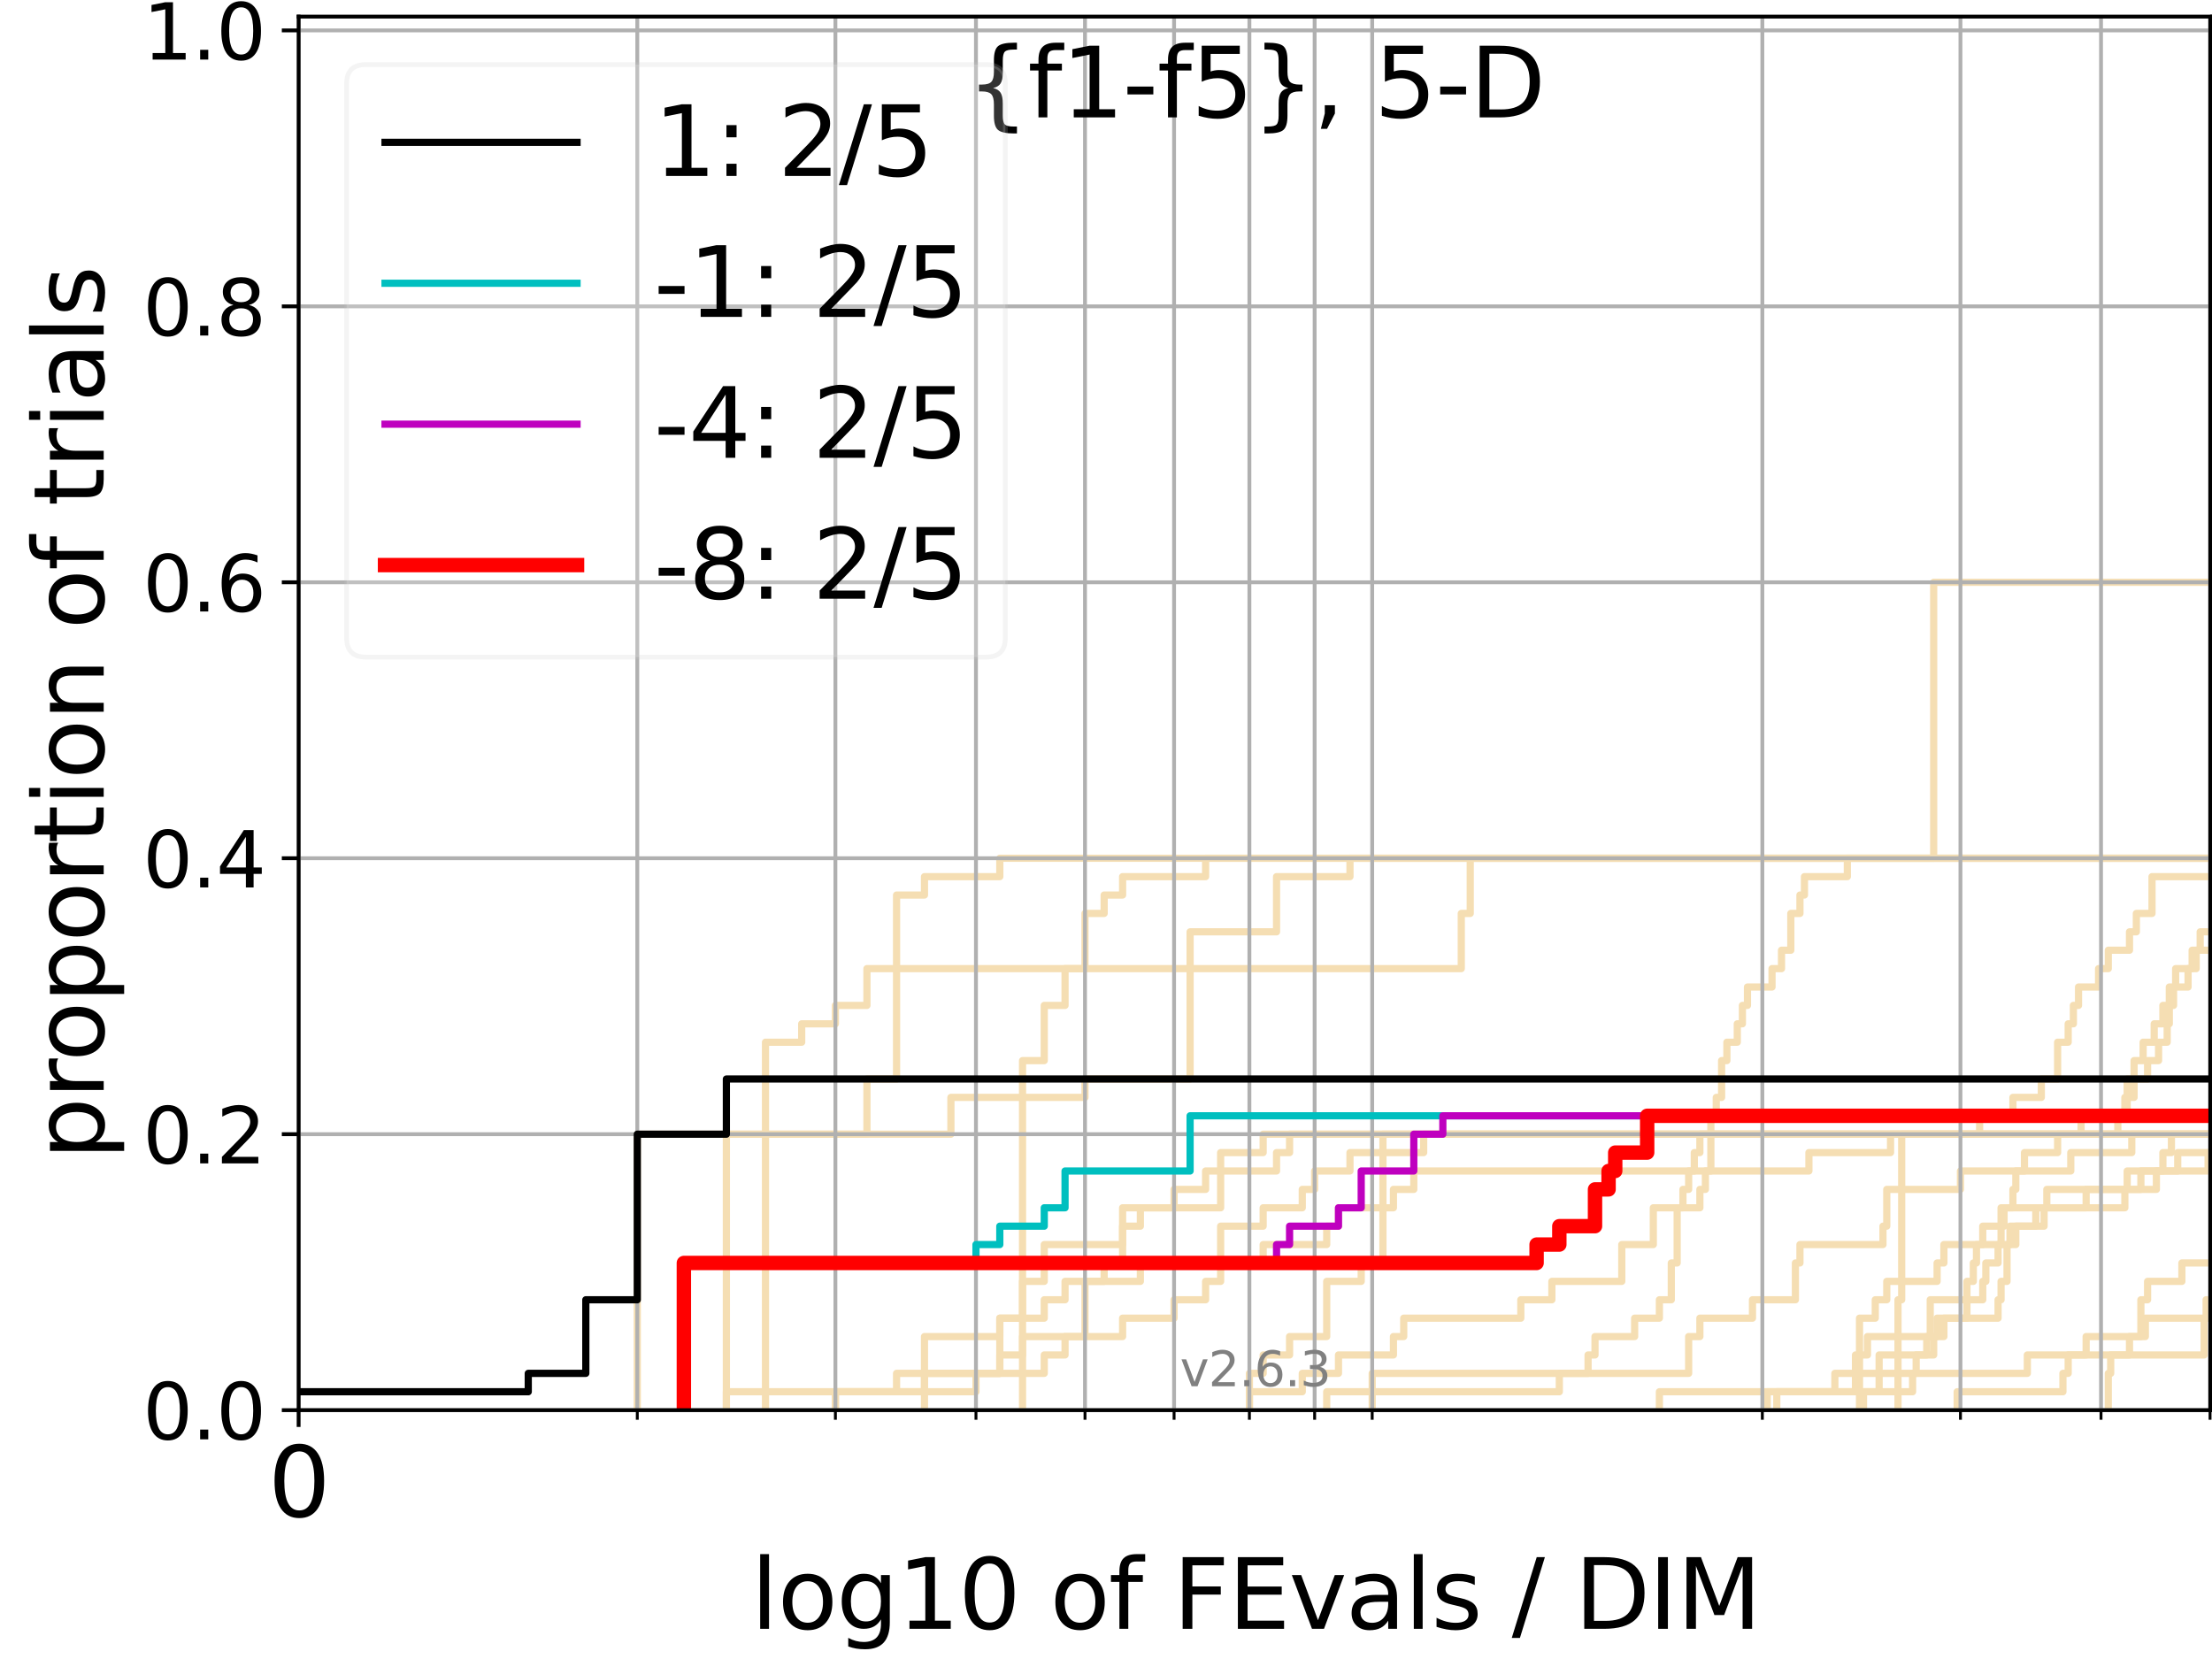 <?xml version="1.0" encoding="utf-8" standalone="no"?>
<!DOCTYPE svg PUBLIC "-//W3C//DTD SVG 1.1//EN"
  "http://www.w3.org/Graphics/SVG/1.1/DTD/svg11.dtd">
<svg xmlns:xlink="http://www.w3.org/1999/xlink" width="460.8pt" height="345.6pt" viewBox="0 0 460.8 345.6" xmlns="http://www.w3.org/2000/svg" version="1.1">
 <defs>
  <style type="text/css">*{stroke-linejoin: round; stroke-linecap: butt}</style>
 </defs>
 <g id="figure_1">
  <g id="patch_1">
   <path d="M 0 345.6 
L 460.8 345.6 
L 460.8 0 
L 0 0 
z
" style="fill: #ffffff"/>
  </g>
  <g id="axes_1">
   <g id="patch_2">
    <path d="M 62.208 293.76 
L 460.8 293.76 
L 460.8 3.456 
L 62.208 3.456 
z
" style="fill: #ffffff"/>
   </g>
   <g id="line2d_1">
    <path clip-path="url(#p851e436215)" style="fill: none; stroke: #f5deb3; stroke-width: 1.5; stroke-linecap: square"/>
   </g>
   <g id="line2d_2">
    <path d="M 395.388 293.76 
L 395.388 282.263 
L 395.388 282.263 
L 395.388 270.766 
L 396.156 270.766 
L 396.156 259.268 
L 396.156 259.268 
L 396.156 247.771 
L 396.156 247.771 
L 396.156 236.274 
L 461.8 236.274 
" clip-path="url(#p851e436215)" style="fill: none; stroke: #f5deb3; stroke-width: 1.5; stroke-linecap: square"/>
   </g>
   <g id="line2d_3">
    <path d="M 213.013 293.76 
L 213.013 289.928 
L 213.013 289.928 
L 213.013 286.095 
L 213.013 286.095 
L 213.013 282.263 
L 213.013 282.263 
L 213.013 278.43 
L 213.013 278.43 
L 213.013 274.598 
L 213.013 274.598 
L 213.013 270.766 
L 213.013 270.766 
L 213.013 266.933 
L 213.013 266.933 
L 213.013 263.101 
L 213.013 263.101 
L 213.013 259.268 
L 213.013 259.268 
L 213.013 255.436 
L 213.013 255.436 
L 213.013 251.604 
L 213.013 251.604 
L 213.013 247.771 
L 213.013 247.771 
L 213.013 243.939 
L 213.013 243.939 
L 213.013 240.106 
L 213.013 240.106 
L 213.013 236.274 
L 213.013 236.274 
L 213.013 232.442 
L 213.013 232.442 
L 213.013 228.609 
L 213.013 228.609 
L 213.013 224.777 
L 213.013 224.777 
L 213.013 220.944 
L 217.538 220.944 
L 217.538 217.112 
L 217.538 217.112 
L 217.538 213.28 
L 217.538 213.28 
L 217.538 209.447 
L 221.87 209.447 
L 221.87 205.615 
L 221.87 205.615 
L 221.87 201.782 
L 226.025 201.782 
L 226.025 197.95 
L 226.025 197.95 
L 226.025 194.118 
L 226.025 194.118 
L 226.025 190.285 
L 230.017 190.285 
L 230.017 186.453 
L 233.858 186.453 
L 233.858 182.621 
L 251.151 182.621 
L 251.151 178.788 
L 461.8 178.788 
" clip-path="url(#p851e436215)" style="fill: none; stroke: #f5deb3; stroke-width: 1.5; stroke-linecap: square"/>
   </g>
   <g id="line2d_4">
    <path d="M 151.318 293.76 
L 151.318 289.928 
L 192.588 289.928 
L 192.588 286.095 
L 217.538 286.095 
L 217.538 282.263 
L 221.87 282.263 
L 221.87 278.43 
L 233.858 278.43 
L 233.858 274.598 
L 244.582 274.598 
L 244.582 270.766 
L 251.151 270.766 
L 251.151 266.933 
L 254.284 266.933 
L 254.284 263.101 
L 254.284 263.101 
L 254.284 259.268 
L 254.284 259.268 
L 254.284 255.436 
L 263.14 255.436 
L 263.14 251.604 
L 271.287 251.604 
L 271.287 247.771 
L 273.864 247.771 
L 273.864 243.939 
L 281.225 243.939 
L 281.225 240.106 
L 296.577 240.106 
L 296.577 236.274 
L 461.8 236.274 
" clip-path="url(#p851e436215)" style="fill: none; stroke: #f5deb3; stroke-width: 1.5; stroke-linecap: square"/>
   </g>
   <g id="line2d_5">
    <path clip-path="url(#p851e436215)" style="fill: none; stroke: #f5deb3; stroke-width: 1.5; stroke-linecap: square"/>
   </g>
   <g id="line2d_6"/>
   <g id="line2d_7">
    <path d="M 388.2 293.76 
L 388.2 289.928 
L 391.457 289.928 
L 391.457 286.095 
L 399.172 286.095 
L 399.172 282.263 
L 402.821 282.263 
L 402.821 278.43 
L 404.949 278.43 
L 404.949 274.598 
L 409.747 274.598 
L 409.747 266.933 
L 411.078 266.933 
L 411.078 263.101 
L 411.737 263.101 
L 411.737 259.268 
L 413.042 259.268 
L 413.042 255.436 
L 416.859 255.436 
L 416.859 251.604 
L 419.327 251.604 
L 419.327 247.771 
L 419.934 247.771 
L 419.934 243.939 
L 421.736 243.939 
L 421.736 240.106 
L 428.639 240.106 
L 428.639 236.274 
L 461.8 236.274 
L 461.8 236.274 
" clip-path="url(#p851e436215)" style="fill: none; stroke: #f5deb3; stroke-width: 1.5; stroke-linecap: square"/>
   </g>
   <g id="line2d_8">
    <path d="M 0 0 
" clip-path="url(#p851e436215)" style="fill: none; stroke: #f5deb3; stroke-width: 1.5; stroke-linecap: square"/>
   </g>
   <g id="line2d_9">
    <path d="M 260.273 293.76 
L 260.273 289.928 
L 271.287 289.928 
L 271.287 286.095 
L 278.83 286.095 
L 278.83 282.263 
L 290.279 282.263 
L 290.279 278.43 
L 292.422 278.43 
L 292.422 274.598 
L 316.817 274.598 
L 316.817 270.766 
L 323.282 270.766 
L 323.282 266.933 
L 337.847 266.933 
L 337.847 263.101 
L 337.847 263.101 
L 337.847 259.268 
L 344.416 259.268 
L 344.416 255.436 
L 344.416 255.436 
L 344.416 251.604 
L 350.587 251.604 
L 350.587 247.771 
L 351.777 247.771 
L 351.777 243.939 
L 352.954 243.939 
L 352.954 240.106 
L 354.117 240.106 
L 354.117 236.274 
L 461.8 236.274 
" clip-path="url(#p851e436215)" style="fill: none; stroke: #f5deb3; stroke-width: 1.5; stroke-linecap: square"/>
   </g>
   <g id="line2d_10">
    <path d="M 368.142 293.76 
L 368.142 289.928 
L 386.531 289.928 
L 386.531 286.095 
L 387.369 286.095 
L 387.369 274.598 
L 390.653 274.598 
L 390.653 270.766 
L 393.048 270.766 
L 393.048 266.933 
L 403.535 266.933 
L 403.535 263.101 
L 404.949 263.101 
L 404.949 259.268 
L 418.715 259.268 
L 418.715 255.436 
L 425.82 255.436 
L 425.82 251.604 
L 442.647 251.604 
L 442.647 247.771 
L 443.131 247.771 
L 443.131 243.939 
L 459.986 243.939 
L 459.986 240.106 
L 461.8 240.106 
L 461.8 240.106 
" clip-path="url(#p851e436215)" style="fill: none; stroke: #f5deb3; stroke-width: 1.5; stroke-linecap: square"/>
   </g>
   <g id="line2d_11">
    <path d="M 174.03 293.76 
L 174.03 289.928 
L 203.312 289.928 
L 203.312 286.095 
L 208.278 286.095 
L 208.278 282.263 
L 208.278 282.263 
L 208.278 278.43 
L 208.278 278.43 
L 208.278 274.598 
L 213.013 274.598 
L 213.013 270.766 
L 213.013 270.766 
L 213.013 266.933 
L 217.538 266.933 
L 217.538 263.101 
L 217.538 263.101 
L 217.538 259.268 
L 233.858 259.268 
L 233.858 255.436 
L 233.858 255.436 
L 233.858 251.604 
L 254.284 251.604 
L 254.284 247.771 
L 254.284 247.771 
L 254.284 243.939 
L 265.929 243.939 
L 265.929 240.106 
L 268.643 240.106 
L 268.643 236.274 
L 461.8 236.274 
" clip-path="url(#p851e436215)" style="fill: none; stroke: #f5deb3; stroke-width: 1.5; stroke-linecap: square"/>
   </g>
   <g id="line2d_12">
    <path d="M 159.465 293.76 
L 159.465 289.928 
L 159.465 289.928 
L 159.465 286.095 
L 159.465 286.095 
L 159.465 282.263 
L 159.465 282.263 
L 159.465 278.43 
L 159.465 278.43 
L 159.465 274.598 
L 159.465 274.598 
L 159.465 270.766 
L 159.465 270.766 
L 159.465 266.933 
L 159.465 266.933 
L 159.465 263.101 
L 159.465 263.101 
L 159.465 259.268 
L 159.465 259.268 
L 159.465 255.436 
L 159.465 255.436 
L 159.465 251.604 
L 159.465 251.604 
L 159.465 247.771 
L 159.465 247.771 
L 159.465 243.939 
L 159.465 243.939 
L 159.465 240.106 
L 159.465 240.106 
L 159.465 236.274 
L 198.091 236.274 
L 198.091 232.442 
L 198.091 232.442 
L 198.091 228.609 
L 226.025 228.609 
L 226.025 224.777 
L 247.92 224.777 
L 247.92 220.944 
L 247.92 220.944 
L 247.92 217.112 
L 247.92 217.112 
L 247.92 213.28 
L 247.92 213.28 
L 247.92 209.447 
L 247.92 209.447 
L 247.92 205.615 
L 247.92 205.615 
L 247.92 201.782 
L 247.92 201.782 
L 247.92 197.95 
L 247.92 197.95 
L 247.92 194.118 
L 265.929 194.118 
L 265.929 190.285 
L 265.929 190.285 
L 265.929 186.453 
L 265.929 186.453 
L 265.929 182.621 
L 281.225 182.621 
L 281.225 178.788 
L 461.8 178.788 
" clip-path="url(#p851e436215)" style="fill: none; stroke: #f5deb3; stroke-width: 1.5; stroke-linecap: square"/>
   </g>
   <g id="line2d_13">
    <path clip-path="url(#p851e436215)" style="fill: none; stroke: #f5deb3; stroke-width: 1.5; stroke-linecap: square"/>
   </g>
   <g id="line2d_14">
    <path d="M 260.273 293.76 
L 260.273 289.928 
L 260.273 289.928 
L 260.273 286.095 
L 263.14 286.095 
L 263.14 282.263 
L 268.643 282.263 
L 268.643 278.43 
L 276.378 278.43 
L 276.378 274.598 
L 276.378 274.598 
L 276.378 270.766 
L 276.378 270.766 
L 276.378 266.933 
L 283.565 266.933 
L 283.565 263.101 
L 288.09 263.101 
L 288.09 259.268 
L 288.09 259.268 
L 288.09 255.436 
L 288.09 255.436 
L 288.09 251.604 
L 288.09 251.604 
L 288.09 247.771 
L 288.09 247.771 
L 288.09 243.939 
L 288.09 243.939 
L 288.09 240.106 
L 288.09 240.106 
L 288.09 236.274 
L 412.391 236.274 
L 412.391 232.442 
L 419.327 232.442 
L 419.327 228.609 
L 425.246 228.609 
L 425.246 224.777 
L 428.639 224.777 
L 428.639 220.944 
L 428.639 220.944 
L 428.639 217.112 
L 430.84 217.112 
L 430.84 213.28 
L 431.923 213.28 
L 431.923 209.447 
L 432.994 209.447 
L 432.994 205.615 
L 437.171 205.615 
L 437.171 201.782 
L 439.196 201.782 
L 439.196 197.95 
L 443.612 197.95 
L 443.612 194.118 
L 445.042 194.118 
L 445.042 190.285 
L 448.303 190.285 
L 448.303 186.453 
L 448.303 186.453 
L 448.303 182.621 
L 461.8 182.621 
" clip-path="url(#p851e436215)" style="fill: none; stroke: #f5deb3; stroke-width: 1.5; stroke-linecap: square"/>
   </g>
   <g id="line2d_15">
    <path clip-path="url(#p851e436215)" style="fill: none; stroke: #f5deb3; stroke-width: 1.5; stroke-linecap: square"/>
   </g>
   <g id="line2d_16">
    <path d="M 0 0 
" clip-path="url(#p851e436215)" style="fill: none; stroke: #f5deb3; stroke-width: 1.5; stroke-linecap: square"/>
   </g>
   <g id="line2d_17">
    <path d="M 387.369 293.76 
L 387.369 289.928 
L 398.426 289.928 
L 398.426 286.095 
L 422.329 286.095 
L 422.329 282.263 
L 443.612 282.263 
L 443.612 278.43 
L 446.918 278.43 
L 446.918 274.598 
L 461.8 274.598 
" clip-path="url(#p851e436215)" style="fill: none; stroke: #f5deb3; stroke-width: 1.5; stroke-linecap: square"/>
   </g>
   <g id="line2d_18">
    <path d="M 151.318 293.76 
L 151.318 289.928 
L 151.318 289.928 
L 151.318 286.095 
L 151.318 286.095 
L 151.318 282.263 
L 151.318 282.263 
L 151.318 278.43 
L 151.318 278.43 
L 151.318 274.598 
L 151.318 274.598 
L 151.318 270.766 
L 151.318 270.766 
L 151.318 266.933 
L 151.318 266.933 
L 151.318 263.101 
L 151.318 263.101 
L 151.318 259.268 
L 151.318 259.268 
L 151.318 255.436 
L 151.318 255.436 
L 151.318 251.604 
L 151.318 251.604 
L 151.318 247.771 
L 151.318 247.771 
L 151.318 243.939 
L 151.318 243.939 
L 151.318 240.106 
L 151.318 240.106 
L 151.318 236.274 
L 159.465 236.274 
L 159.465 232.442 
L 159.465 232.442 
L 159.465 228.609 
L 159.465 228.609 
L 159.465 224.777 
L 159.465 224.777 
L 159.465 220.944 
L 159.465 220.944 
L 159.465 217.112 
L 167.008 217.112 
L 167.008 213.28 
L 174.03 213.28 
L 174.03 209.447 
L 180.599 209.447 
L 180.599 205.615 
L 180.599 205.615 
L 180.599 201.782 
L 186.77 201.782 
L 186.77 197.95 
L 186.77 197.95 
L 186.77 194.118 
L 186.77 194.118 
L 186.77 190.285 
L 186.77 190.285 
L 186.77 186.453 
L 192.588 186.453 
L 192.588 182.621 
L 208.278 182.621 
L 208.278 178.788 
L 461.8 178.788 
" clip-path="url(#p851e436215)" style="fill: none; stroke: #f5deb3; stroke-width: 1.5; stroke-linecap: square"/>
   </g>
   <g id="line2d_19">
    <path d="M 0 0 
" clip-path="url(#p851e436215)" style="fill: none; stroke: #f5deb3; stroke-width: 1.5; stroke-linecap: square"/>
   </g>
   <g id="line2d_20">
    <path d="M 174.03 293.76 
L 174.03 289.928 
L 186.77 289.928 
L 186.77 286.095 
L 192.588 286.095 
L 192.588 282.263 
L 192.588 282.263 
L 192.588 278.43 
L 208.278 278.43 
L 208.278 274.598 
L 217.538 274.598 
L 217.538 270.766 
L 221.87 270.766 
L 221.87 266.933 
L 230.017 266.933 
L 230.017 263.101 
L 233.858 263.101 
L 233.858 259.268 
L 233.858 259.268 
L 233.858 255.436 
L 237.56 255.436 
L 237.56 251.604 
L 244.582 251.604 
L 244.582 247.771 
L 251.151 247.771 
L 251.151 243.939 
L 254.284 243.939 
L 254.284 240.106 
L 263.14 240.106 
L 263.14 236.274 
L 433.526 236.274 
L 433.526 232.442 
L 442.647 232.442 
L 442.647 228.609 
L 443.131 228.609 
L 443.131 224.777 
L 444.568 224.777 
L 444.568 220.944 
L 446.453 220.944 
L 446.453 217.112 
L 448.761 217.112 
L 448.761 213.28 
L 450.57 213.28 
L 450.57 209.447 
L 451.907 209.447 
L 451.907 205.615 
L 455.814 205.615 
L 455.814 201.782 
L 456.662 201.782 
L 456.662 197.95 
L 461.205 197.95 
L 461.205 194.118 
L 461.8 194.118 
" clip-path="url(#p851e436215)" style="fill: none; stroke: #f5deb3; stroke-width: 1.5; stroke-linecap: square"/>
   </g>
   <g id="line2d_21">
    <path d="M 0 0 
" clip-path="url(#p851e436215)" style="fill: none; stroke: #f5deb3; stroke-width: 1.5; stroke-linecap: square"/>
   </g>
   <g id="line2d_22">
    <path d="M 192.588 293.76 
L 192.588 289.928 
L 192.588 289.928 
L 192.588 286.095 
L 208.278 286.095 
L 208.278 282.263 
L 213.013 282.263 
L 213.013 278.43 
L 226.025 278.43 
L 226.025 274.598 
L 226.025 274.598 
L 226.025 270.766 
L 226.025 270.766 
L 226.025 266.933 
L 237.56 266.933 
L 237.56 263.101 
L 263.14 263.101 
L 263.14 259.268 
L 276.378 259.268 
L 276.378 255.436 
L 278.83 255.436 
L 278.83 251.604 
L 290.279 251.604 
L 290.279 247.771 
L 294.521 247.771 
L 294.521 243.939 
L 376.83 243.939 
L 376.83 240.106 
L 393.834 240.106 
L 393.834 236.274 
L 441.183 236.274 
L 441.183 232.442 
L 443.131 232.442 
L 443.131 228.609 
L 444.568 228.609 
L 444.568 224.777 
L 447.382 224.777 
L 447.382 220.944 
L 449.67 220.944 
L 449.67 217.112 
L 451.463 217.112 
L 451.463 213.28 
L 451.907 213.28 
L 451.907 209.447 
L 452.788 209.447 
L 452.788 205.615 
L 453.226 205.615 
L 453.226 201.782 
L 457.503 201.782 
L 457.503 197.95 
L 458.337 197.95 
L 458.337 194.118 
L 461.205 194.118 
L 461.205 190.285 
L 461.608 190.285 
L 461.608 186.453 
L 461.8 186.453 
" clip-path="url(#p851e436215)" style="fill: none; stroke: #f5deb3; stroke-width: 1.5; stroke-linecap: square"/>
   </g>
   <g id="line2d_23">
    <path d="M 345.681 293.76 
L 345.681 289.928 
L 382.236 289.928 
L 382.236 286.095 
L 386.531 286.095 
L 386.531 282.263 
L 389.024 282.263 
L 389.024 278.43 
L 402.101 278.43 
L 402.101 274.598 
L 402.101 274.598 
L 402.101 270.766 
L 413.042 270.766 
L 413.042 266.933 
L 413.688 266.933 
L 413.688 263.101 
L 416.233 263.101 
L 416.233 259.268 
L 416.859 259.268 
L 416.859 255.436 
L 417.482 255.436 
L 417.482 251.604 
L 434.581 251.604 
L 434.581 247.771 
L 445.985 247.771 
L 445.985 243.939 
L 453.662 243.939 
L 453.662 240.106 
L 461.8 240.106 
" clip-path="url(#p851e436215)" style="fill: none; stroke: #f5deb3; stroke-width: 1.5; stroke-linecap: square"/>
   </g>
   <g id="line2d_24">
    <path d="M 439.196 293.76 
L 439.196 289.928 
L 439.196 289.928 
L 439.196 286.095 
L 439.697 286.095 
L 439.697 282.263 
L 459.165 282.263 
L 459.165 278.43 
L 459.165 278.43 
L 459.165 274.598 
L 459.576 274.598 
L 459.576 270.766 
L 461.8 270.766 
" clip-path="url(#p851e436215)" style="fill: none; stroke: #f5deb3; stroke-width: 1.5; stroke-linecap: square"/>
   </g>
   <g id="line2d_25">
    <path d="M 370.138 293.76 
L 370.138 289.928 
L 387.369 289.928 
L 387.369 286.095 
L 391.457 286.095 
L 391.457 282.263 
L 401.377 282.263 
L 401.377 278.43 
L 403.535 278.43 
L 403.535 274.598 
L 416.233 274.598 
L 416.233 270.766 
L 416.859 270.766 
L 416.859 266.933 
L 418.1 266.933 
L 418.1 263.101 
L 418.1 263.101 
L 418.1 259.268 
L 419.934 259.268 
L 419.934 255.436 
L 424.089 255.436 
L 424.089 251.604 
L 426.39 251.604 
L 426.39 247.771 
L 449.216 247.771 
L 449.216 243.939 
L 450.57 243.939 
L 450.57 240.106 
L 452.348 240.106 
L 452.348 236.274 
L 461.8 236.274 
" clip-path="url(#p851e436215)" style="fill: none; stroke: #f5deb3; stroke-width: 1.5; stroke-linecap: square"/>
   </g>
   <g id="line2d_26">
    <path d="M 0 0 
" clip-path="url(#p851e436215)" style="fill: none; stroke: #f5deb3; stroke-width: 1.5; stroke-linecap: square"/>
   </g>
   <g id="line2d_27">
    <path d="M 407.718 293.76 
L 407.718 289.928 
L 429.746 289.928 
L 429.746 286.095 
L 430.84 286.095 
L 430.84 282.263 
L 434.581 282.263 
L 434.581 278.43 
L 445.985 278.43 
L 445.985 274.598 
L 445.985 274.598 
L 445.985 270.766 
L 447.382 270.766 
L 447.382 266.933 
L 454.528 266.933 
L 454.528 263.101 
L 461.8 263.101 
" clip-path="url(#p851e436215)" style="fill: none; stroke: #f5deb3; stroke-width: 1.5; stroke-linecap: square"/>
   </g>
   <g id="line2d_28">
    <path d="M 285.853 293.76 
L 285.853 289.928 
L 324.836 289.928 
L 324.836 286.095 
L 351.777 286.095 
L 351.777 282.263 
L 351.777 282.263 
L 351.777 278.43 
L 354.117 278.43 
L 354.117 274.598 
L 365.073 274.598 
L 365.073 270.766 
L 374.016 270.766 
L 374.016 266.933 
L 374.016 266.933 
L 374.016 263.101 
L 374.962 263.101 
L 374.962 259.268 
L 392.256 259.268 
L 392.256 255.436 
L 393.048 255.436 
L 393.048 251.604 
L 393.048 251.604 
L 393.048 247.771 
L 408.399 247.771 
L 408.399 243.939 
L 431.383 243.939 
L 431.383 240.106 
L 444.091 240.106 
L 444.091 236.274 
L 461.8 236.274 
" clip-path="url(#p851e436215)" style="fill: none; stroke: #f5deb3; stroke-width: 1.5; stroke-linecap: square"/>
   </g>
   <g id="line2d_29">
    <path d="M 132.76 293.76 
L 132.76 289.928 
L 132.76 289.928 
L 132.76 286.095 
L 132.76 286.095 
L 132.76 282.263 
L 132.76 282.263 
L 132.76 278.43 
L 132.76 278.43 
L 132.76 274.598 
L 132.76 274.598 
L 132.76 270.766 
L 132.76 270.766 
L 132.76 266.933 
L 132.76 266.933 
L 132.76 263.101 
L 132.76 263.101 
L 132.76 259.268 
L 132.76 259.268 
L 132.76 255.436 
L 132.76 255.436 
L 132.76 251.604 
L 132.76 251.604 
L 132.76 247.771 
L 132.76 247.771 
L 132.76 243.939 
L 132.76 243.939 
L 132.76 240.106 
L 132.76 240.106 
L 132.76 236.274 
L 180.599 236.274 
L 180.599 232.442 
L 180.599 232.442 
L 180.599 228.609 
L 180.599 228.609 
L 180.599 224.777 
L 186.77 224.777 
L 186.77 220.944 
L 186.77 220.944 
L 186.77 217.112 
L 186.77 217.112 
L 186.77 213.28 
L 186.77 213.28 
L 186.77 209.447 
L 186.77 209.447 
L 186.77 205.615 
L 186.77 205.615 
L 186.77 201.782 
L 304.41 201.782 
L 304.41 197.95 
L 304.41 197.95 
L 304.41 194.118 
L 304.41 194.118 
L 304.41 190.285 
L 306.278 190.285 
L 306.278 186.453 
L 306.278 186.453 
L 306.278 182.621 
L 306.278 182.621 
L 306.278 178.788 
L 461.8 178.788 
" clip-path="url(#p851e436215)" style="fill: none; stroke: #f5deb3; stroke-width: 1.5; stroke-linecap: square"/>
   </g>
   <g id="line2d_30">
    <path d="M 276.378 293.76 
L 276.378 289.928 
L 285.853 289.928 
L 285.853 286.095 
L 330.825 286.095 
L 330.825 282.263 
L 332.269 282.263 
L 332.269 278.43 
L 340.526 278.43 
L 340.526 274.598 
L 345.681 274.598 
L 345.681 270.766 
L 348.163 270.766 
L 348.163 266.933 
L 348.163 266.933 
L 348.163 263.101 
L 349.382 263.101 
L 349.382 259.268 
L 349.382 259.268 
L 349.382 255.436 
L 349.382 255.436 
L 349.382 251.604 
L 354.117 251.604 
L 354.117 247.771 
L 355.268 247.771 
L 355.268 243.939 
L 356.405 243.939 
L 356.405 240.106 
L 356.405 240.106 
L 356.405 236.274 
L 356.405 236.274 
L 356.405 232.442 
L 357.53 232.442 
L 357.53 228.609 
L 358.642 228.609 
L 358.642 224.777 
L 358.642 224.777 
L 358.642 220.944 
L 359.742 220.944 
L 359.742 217.112 
L 361.908 217.112 
L 361.908 213.28 
L 362.974 213.28 
L 362.974 209.447 
L 364.029 209.447 
L 364.029 205.615 
L 369.145 205.615 
L 369.145 201.782 
L 371.121 201.782 
L 371.121 197.95 
L 373.06 197.95 
L 373.06 194.118 
L 373.06 194.118 
L 373.06 190.285 
L 374.962 190.285 
L 374.962 186.453 
L 375.901 186.453 
L 375.901 182.621 
L 384.835 182.621 
L 384.835 178.788 
L 402.821 178.788 
L 402.821 174.956 
L 402.821 174.956 
L 402.821 171.123 
L 402.821 171.123 
L 402.821 167.291 
L 402.821 167.291 
L 402.821 163.459 
L 402.821 163.459 
L 402.821 159.626 
L 402.821 159.626 
L 402.821 155.794 
L 402.821 155.794 
L 402.821 151.961 
L 402.821 151.961 
L 402.821 148.129 
L 402.821 148.129 
L 402.821 144.297 
L 402.821 144.297 
L 402.821 140.464 
L 402.821 140.464 
L 402.821 136.632 
L 402.821 136.632 
L 402.821 132.799 
L 402.821 132.799 
L 402.821 128.967 
L 402.821 128.967 
L 402.821 125.135 
L 402.821 125.135 
L 402.821 121.302 
L 402.821 121.302 
L 402.821 121.302 
L 460.8 121.302 
" clip-path="url(#p851e436215)" style="fill: none; stroke: #f5deb3; stroke-width: 1.5; stroke-linecap: square"/>
   </g>
   <g id="matplotlib.axis_1">
    <g id="xtick_1">
     <g id="line2d_31">
      <path d="M 62.208 293.76 
L 62.208 3.456 
" clip-path="url(#p851e436215)" style="fill: none; stroke: #b0b0b0; stroke-width: 0.8; stroke-linecap: square"/>
     </g>
     <g id="line2d_32">
      <defs>
       <path id="mc75b04f82a" d="M 0 0 
L 0 3.5 
" style="stroke: #000000; stroke-width: 0.8"/>
      </defs>
      <g>
       <use xlink:href="#mc75b04f82a" x="62.208" y="293.76" style="stroke: #000000; stroke-width: 0.8"/>
      </g>
     </g>
     <g id="text_1">
      <!-- 0 -->
      <g transform="translate(55.846 315.957) scale(0.2 -0.2)">
       <defs>
        <path id="DejaVuSans-30" d="M 2034 4250 
Q 1547 4250 1301 3770 
Q 1056 3291 1056 2328 
Q 1056 1369 1301 889 
Q 1547 409 2034 409 
Q 2525 409 2770 889 
Q 3016 1369 3016 2328 
Q 3016 3291 2770 3770 
Q 2525 4250 2034 4250 
z
M 2034 4750 
Q 2819 4750 3233 4129 
Q 3647 3509 3647 2328 
Q 3647 1150 3233 529 
Q 2819 -91 2034 -91 
Q 1250 -91 836 529 
Q 422 1150 422 2328 
Q 422 3509 836 4129 
Q 1250 4750 2034 4750 
z
" transform="scale(0.016)"/>
       </defs>
       <use xlink:href="#DejaVuSans-30"/>
      </g>
     </g>
    </g>
    <g id="xtick_2">
     <g id="line2d_33">
      <path d="M 132.76 293.76 
L 132.76 3.456 
" clip-path="url(#p851e436215)" style="fill: none; stroke: #b0b0b0; stroke-width: 0.8; stroke-linecap: square"/>
     </g>
     <g id="line2d_34">
      <defs>
       <path id="m6cb4c89551" d="M 0 0 
L 0 2 
" style="stroke: #000000; stroke-width: 0.6"/>
      </defs>
      <g>
       <use xlink:href="#m6cb4c89551" x="132.76" y="293.76" style="stroke: #000000; stroke-width: 0.6"/>
      </g>
     </g>
    </g>
    <g id="xtick_3">
     <g id="line2d_35">
      <path d="M 174.03 293.76 
L 174.03 3.456 
" clip-path="url(#p851e436215)" style="fill: none; stroke: #b0b0b0; stroke-width: 0.8; stroke-linecap: square"/>
     </g>
     <g id="line2d_36">
      <g>
       <use xlink:href="#m6cb4c89551" x="174.03" y="293.76" style="stroke: #000000; stroke-width: 0.6"/>
      </g>
     </g>
    </g>
    <g id="xtick_4">
     <g id="line2d_37">
      <path d="M 203.312 293.76 
L 203.312 3.456 
" clip-path="url(#p851e436215)" style="fill: none; stroke: #b0b0b0; stroke-width: 0.8; stroke-linecap: square"/>
     </g>
     <g id="line2d_38">
      <g>
       <use xlink:href="#m6cb4c89551" x="203.312" y="293.76" style="stroke: #000000; stroke-width: 0.6"/>
      </g>
     </g>
    </g>
    <g id="xtick_5">
     <g id="line2d_39">
      <path d="M 226.025 293.76 
L 226.025 3.456 
" clip-path="url(#p851e436215)" style="fill: none; stroke: #b0b0b0; stroke-width: 0.8; stroke-linecap: square"/>
     </g>
     <g id="line2d_40">
      <g>
       <use xlink:href="#m6cb4c89551" x="226.025" y="293.76" style="stroke: #000000; stroke-width: 0.6"/>
      </g>
     </g>
    </g>
    <g id="xtick_6">
     <g id="line2d_41">
      <path d="M 244.582 293.76 
L 244.582 3.456 
" clip-path="url(#p851e436215)" style="fill: none; stroke: #b0b0b0; stroke-width: 0.8; stroke-linecap: square"/>
     </g>
     <g id="line2d_42">
      <g>
       <use xlink:href="#m6cb4c89551" x="244.582" y="293.76" style="stroke: #000000; stroke-width: 0.6"/>
      </g>
     </g>
    </g>
    <g id="xtick_7">
     <g id="line2d_43">
      <path d="M 260.273 293.76 
L 260.273 3.456 
" clip-path="url(#p851e436215)" style="fill: none; stroke: #b0b0b0; stroke-width: 0.8; stroke-linecap: square"/>
     </g>
     <g id="line2d_44">
      <g>
       <use xlink:href="#m6cb4c89551" x="260.273" y="293.76" style="stroke: #000000; stroke-width: 0.6"/>
      </g>
     </g>
    </g>
    <g id="xtick_8">
     <g id="line2d_45">
      <path d="M 273.864 293.76 
L 273.864 3.456 
" clip-path="url(#p851e436215)" style="fill: none; stroke: #b0b0b0; stroke-width: 0.8; stroke-linecap: square"/>
     </g>
     <g id="line2d_46">
      <g>
       <use xlink:href="#m6cb4c89551" x="273.864" y="293.76" style="stroke: #000000; stroke-width: 0.6"/>
      </g>
     </g>
    </g>
    <g id="xtick_9">
     <g id="line2d_47">
      <path d="M 285.853 293.76 
L 285.853 3.456 
" clip-path="url(#p851e436215)" style="fill: none; stroke: #b0b0b0; stroke-width: 0.8; stroke-linecap: square"/>
     </g>
     <g id="line2d_48">
      <g>
       <use xlink:href="#m6cb4c89551" x="285.853" y="293.76" style="stroke: #000000; stroke-width: 0.6"/>
      </g>
     </g>
    </g>
    <g id="xtick_10">
     <g id="line2d_49">
      <path d="M 367.129 293.76 
L 367.129 3.456 
" clip-path="url(#p851e436215)" style="fill: none; stroke: #b0b0b0; stroke-width: 0.8; stroke-linecap: square"/>
     </g>
     <g id="line2d_50">
      <g>
       <use xlink:href="#m6cb4c89551" x="367.129" y="293.76" style="stroke: #000000; stroke-width: 0.6"/>
      </g>
     </g>
    </g>
    <g id="xtick_11">
     <g id="line2d_51">
      <path d="M 408.399 293.76 
L 408.399 3.456 
" clip-path="url(#p851e436215)" style="fill: none; stroke: #b0b0b0; stroke-width: 0.8; stroke-linecap: square"/>
     </g>
     <g id="line2d_52">
      <g>
       <use xlink:href="#m6cb4c89551" x="408.399" y="293.76" style="stroke: #000000; stroke-width: 0.6"/>
      </g>
     </g>
    </g>
    <g id="xtick_12">
     <g id="line2d_53">
      <path d="M 437.681 293.76 
L 437.681 3.456 
" clip-path="url(#p851e436215)" style="fill: none; stroke: #b0b0b0; stroke-width: 0.8; stroke-linecap: square"/>
     </g>
     <g id="line2d_54">
      <g>
       <use xlink:href="#m6cb4c89551" x="437.681" y="293.76" style="stroke: #000000; stroke-width: 0.6"/>
      </g>
     </g>
    </g>
    <g id="xtick_13">
     <g id="line2d_55">
      <path d="M 460.394 293.76 
L 460.394 3.456 
" clip-path="url(#p851e436215)" style="fill: none; stroke: #b0b0b0; stroke-width: 0.8; stroke-linecap: square"/>
     </g>
     <g id="line2d_56">
      <g>
       <use xlink:href="#m6cb4c89551" x="460.394" y="293.76" style="stroke: #000000; stroke-width: 0.6"/>
      </g>
     </g>
    </g>
    <g id="text_2">
     <!-- log10 of FEvals / DIM -->
     <g transform="translate(156.431 339.313) scale(0.2 -0.2)">
      <defs>
       <path id="DejaVuSans-6c" d="M 603 4863 
L 1178 4863 
L 1178 0 
L 603 0 
L 603 4863 
z
" transform="scale(0.016)"/>
       <path id="DejaVuSans-6f" d="M 1959 3097 
Q 1497 3097 1228 2736 
Q 959 2375 959 1747 
Q 959 1119 1226 758 
Q 1494 397 1959 397 
Q 2419 397 2687 759 
Q 2956 1122 2956 1747 
Q 2956 2369 2687 2733 
Q 2419 3097 1959 3097 
z
M 1959 3584 
Q 2709 3584 3137 3096 
Q 3566 2609 3566 1747 
Q 3566 888 3137 398 
Q 2709 -91 1959 -91 
Q 1206 -91 779 398 
Q 353 888 353 1747 
Q 353 2609 779 3096 
Q 1206 3584 1959 3584 
z
" transform="scale(0.016)"/>
       <path id="DejaVuSans-67" d="M 2906 1791 
Q 2906 2416 2648 2759 
Q 2391 3103 1925 3103 
Q 1463 3103 1205 2759 
Q 947 2416 947 1791 
Q 947 1169 1205 825 
Q 1463 481 1925 481 
Q 2391 481 2648 825 
Q 2906 1169 2906 1791 
z
M 3481 434 
Q 3481 -459 3084 -895 
Q 2688 -1331 1869 -1331 
Q 1566 -1331 1297 -1286 
Q 1028 -1241 775 -1147 
L 775 -588 
Q 1028 -725 1275 -790 
Q 1522 -856 1778 -856 
Q 2344 -856 2625 -561 
Q 2906 -266 2906 331 
L 2906 616 
Q 2728 306 2450 153 
Q 2172 0 1784 0 
Q 1141 0 747 490 
Q 353 981 353 1791 
Q 353 2603 747 3093 
Q 1141 3584 1784 3584 
Q 2172 3584 2450 3431 
Q 2728 3278 2906 2969 
L 2906 3500 
L 3481 3500 
L 3481 434 
z
" transform="scale(0.016)"/>
       <path id="DejaVuSans-31" d="M 794 531 
L 1825 531 
L 1825 4091 
L 703 3866 
L 703 4441 
L 1819 4666 
L 2450 4666 
L 2450 531 
L 3481 531 
L 3481 0 
L 794 0 
L 794 531 
z
" transform="scale(0.016)"/>
       <path id="DejaVuSans-20" transform="scale(0.016)"/>
       <path id="DejaVuSans-66" d="M 2375 4863 
L 2375 4384 
L 1825 4384 
Q 1516 4384 1395 4259 
Q 1275 4134 1275 3809 
L 1275 3500 
L 2222 3500 
L 2222 3053 
L 1275 3053 
L 1275 0 
L 697 0 
L 697 3053 
L 147 3053 
L 147 3500 
L 697 3500 
L 697 3744 
Q 697 4328 969 4595 
Q 1241 4863 1831 4863 
L 2375 4863 
z
" transform="scale(0.016)"/>
       <path id="DejaVuSans-46" d="M 628 4666 
L 3309 4666 
L 3309 4134 
L 1259 4134 
L 1259 2759 
L 3109 2759 
L 3109 2228 
L 1259 2228 
L 1259 0 
L 628 0 
L 628 4666 
z
" transform="scale(0.016)"/>
       <path id="DejaVuSans-45" d="M 628 4666 
L 3578 4666 
L 3578 4134 
L 1259 4134 
L 1259 2753 
L 3481 2753 
L 3481 2222 
L 1259 2222 
L 1259 531 
L 3634 531 
L 3634 0 
L 628 0 
L 628 4666 
z
" transform="scale(0.016)"/>
       <path id="DejaVuSans-76" d="M 191 3500 
L 800 3500 
L 1894 563 
L 2988 3500 
L 3597 3500 
L 2284 0 
L 1503 0 
L 191 3500 
z
" transform="scale(0.016)"/>
       <path id="DejaVuSans-61" d="M 2194 1759 
Q 1497 1759 1228 1600 
Q 959 1441 959 1056 
Q 959 750 1161 570 
Q 1363 391 1709 391 
Q 2188 391 2477 730 
Q 2766 1069 2766 1631 
L 2766 1759 
L 2194 1759 
z
M 3341 1997 
L 3341 0 
L 2766 0 
L 2766 531 
Q 2569 213 2275 61 
Q 1981 -91 1556 -91 
Q 1019 -91 701 211 
Q 384 513 384 1019 
Q 384 1609 779 1909 
Q 1175 2209 1959 2209 
L 2766 2209 
L 2766 2266 
Q 2766 2663 2505 2880 
Q 2244 3097 1772 3097 
Q 1472 3097 1187 3025 
Q 903 2953 641 2809 
L 641 3341 
Q 956 3463 1253 3523 
Q 1550 3584 1831 3584 
Q 2591 3584 2966 3190 
Q 3341 2797 3341 1997 
z
" transform="scale(0.016)"/>
       <path id="DejaVuSans-73" d="M 2834 3397 
L 2834 2853 
Q 2591 2978 2328 3040 
Q 2066 3103 1784 3103 
Q 1356 3103 1142 2972 
Q 928 2841 928 2578 
Q 928 2378 1081 2264 
Q 1234 2150 1697 2047 
L 1894 2003 
Q 2506 1872 2764 1633 
Q 3022 1394 3022 966 
Q 3022 478 2636 193 
Q 2250 -91 1575 -91 
Q 1294 -91 989 -36 
Q 684 19 347 128 
L 347 722 
Q 666 556 975 473 
Q 1284 391 1588 391 
Q 1994 391 2212 530 
Q 2431 669 2431 922 
Q 2431 1156 2273 1281 
Q 2116 1406 1581 1522 
L 1381 1569 
Q 847 1681 609 1914 
Q 372 2147 372 2553 
Q 372 3047 722 3315 
Q 1072 3584 1716 3584 
Q 2034 3584 2315 3537 
Q 2597 3491 2834 3397 
z
" transform="scale(0.016)"/>
       <path id="DejaVuSans-2f" d="M 1625 4666 
L 2156 4666 
L 531 -594 
L 0 -594 
L 1625 4666 
z
" transform="scale(0.016)"/>
       <path id="DejaVuSans-44" d="M 1259 4147 
L 1259 519 
L 2022 519 
Q 2988 519 3436 956 
Q 3884 1394 3884 2338 
Q 3884 3275 3436 3711 
Q 2988 4147 2022 4147 
L 1259 4147 
z
M 628 4666 
L 1925 4666 
Q 3281 4666 3915 4102 
Q 4550 3538 4550 2338 
Q 4550 1131 3912 565 
Q 3275 0 1925 0 
L 628 0 
L 628 4666 
z
" transform="scale(0.016)"/>
       <path id="DejaVuSans-49" d="M 628 4666 
L 1259 4666 
L 1259 0 
L 628 0 
L 628 4666 
z
" transform="scale(0.016)"/>
       <path id="DejaVuSans-4d" d="M 628 4666 
L 1569 4666 
L 2759 1491 
L 3956 4666 
L 4897 4666 
L 4897 0 
L 4281 0 
L 4281 4097 
L 3078 897 
L 2444 897 
L 1241 4097 
L 1241 0 
L 628 0 
L 628 4666 
z
" transform="scale(0.016)"/>
      </defs>
      <use xlink:href="#DejaVuSans-6c"/>
      <use xlink:href="#DejaVuSans-6f" x="27.783"/>
      <use xlink:href="#DejaVuSans-67" x="88.965"/>
      <use xlink:href="#DejaVuSans-31" x="152.441"/>
      <use xlink:href="#DejaVuSans-30" x="216.064"/>
      <use xlink:href="#DejaVuSans-20" x="279.688"/>
      <use xlink:href="#DejaVuSans-6f" x="311.475"/>
      <use xlink:href="#DejaVuSans-66" x="372.656"/>
      <use xlink:href="#DejaVuSans-20" x="407.861"/>
      <use xlink:href="#DejaVuSans-46" x="439.648"/>
      <use xlink:href="#DejaVuSans-45" x="497.168"/>
      <use xlink:href="#DejaVuSans-76" x="560.352"/>
      <use xlink:href="#DejaVuSans-61" x="619.531"/>
      <use xlink:href="#DejaVuSans-6c" x="680.811"/>
      <use xlink:href="#DejaVuSans-73" x="708.594"/>
      <use xlink:href="#DejaVuSans-20" x="760.693"/>
      <use xlink:href="#DejaVuSans-2f" x="792.48"/>
      <use xlink:href="#DejaVuSans-20" x="826.172"/>
      <use xlink:href="#DejaVuSans-44" x="857.959"/>
      <use xlink:href="#DejaVuSans-49" x="934.961"/>
      <use xlink:href="#DejaVuSans-4d" x="964.453"/>
     </g>
    </g>
   </g>
   <g id="matplotlib.axis_2">
    <g id="ytick_1">
     <g id="line2d_57">
      <path d="M 62.208 293.76 
L 460.8 293.76 
" clip-path="url(#p851e436215)" style="fill: none; stroke: #b0b0b0; stroke-width: 0.8; stroke-linecap: square"/>
     </g>
     <g id="line2d_58">
      <defs>
       <path id="mbc0faf3a02" d="M 0 0 
L -3.5 0 
" style="stroke: #000000; stroke-width: 0.8"/>
      </defs>
      <g>
       <use xlink:href="#mbc0faf3a02" x="62.208" y="293.76" style="stroke: #000000; stroke-width: 0.8"/>
      </g>
     </g>
     <g id="text_3">
      <!-- 0.0 -->
      <g transform="translate(29.763 299.839) scale(0.16 -0.16)">
       <defs>
        <path id="DejaVuSans-2e" d="M 684 794 
L 1344 794 
L 1344 0 
L 684 0 
L 684 794 
z
" transform="scale(0.016)"/>
       </defs>
       <use xlink:href="#DejaVuSans-30"/>
       <use xlink:href="#DejaVuSans-2e" x="63.623"/>
       <use xlink:href="#DejaVuSans-30" x="95.41"/>
      </g>
     </g>
    </g>
    <g id="ytick_2">
     <g id="line2d_59">
      <path d="M 62.208 236.274 
L 460.8 236.274 
" clip-path="url(#p851e436215)" style="fill: none; stroke: #b0b0b0; stroke-width: 0.8; stroke-linecap: square"/>
     </g>
     <g id="line2d_60">
      <g>
       <use xlink:href="#mbc0faf3a02" x="62.208" y="236.274" style="stroke: #000000; stroke-width: 0.8"/>
      </g>
     </g>
     <g id="text_4">
      <!-- 0.2 -->
      <g transform="translate(29.763 242.353) scale(0.16 -0.16)">
       <defs>
        <path id="DejaVuSans-32" d="M 1228 531 
L 3431 531 
L 3431 0 
L 469 0 
L 469 531 
Q 828 903 1448 1529 
Q 2069 2156 2228 2338 
Q 2531 2678 2651 2914 
Q 2772 3150 2772 3378 
Q 2772 3750 2511 3984 
Q 2250 4219 1831 4219 
Q 1534 4219 1204 4116 
Q 875 4013 500 3803 
L 500 4441 
Q 881 4594 1212 4672 
Q 1544 4750 1819 4750 
Q 2544 4750 2975 4387 
Q 3406 4025 3406 3419 
Q 3406 3131 3298 2873 
Q 3191 2616 2906 2266 
Q 2828 2175 2409 1742 
Q 1991 1309 1228 531 
z
" transform="scale(0.016)"/>
       </defs>
       <use xlink:href="#DejaVuSans-30"/>
       <use xlink:href="#DejaVuSans-2e" x="63.623"/>
       <use xlink:href="#DejaVuSans-32" x="95.41"/>
      </g>
     </g>
    </g>
    <g id="ytick_3">
     <g id="line2d_61">
      <path d="M 62.208 178.788 
L 460.8 178.788 
" clip-path="url(#p851e436215)" style="fill: none; stroke: #b0b0b0; stroke-width: 0.8; stroke-linecap: square"/>
     </g>
     <g id="line2d_62">
      <g>
       <use xlink:href="#mbc0faf3a02" x="62.208" y="178.788" style="stroke: #000000; stroke-width: 0.8"/>
      </g>
     </g>
     <g id="text_5">
      <!-- 0.4 -->
      <g transform="translate(29.763 184.867) scale(0.16 -0.16)">
       <defs>
        <path id="DejaVuSans-34" d="M 2419 4116 
L 825 1625 
L 2419 1625 
L 2419 4116 
z
M 2253 4666 
L 3047 4666 
L 3047 1625 
L 3713 1625 
L 3713 1100 
L 3047 1100 
L 3047 0 
L 2419 0 
L 2419 1100 
L 313 1100 
L 313 1709 
L 2253 4666 
z
" transform="scale(0.016)"/>
       </defs>
       <use xlink:href="#DejaVuSans-30"/>
       <use xlink:href="#DejaVuSans-2e" x="63.623"/>
       <use xlink:href="#DejaVuSans-34" x="95.41"/>
      </g>
     </g>
    </g>
    <g id="ytick_4">
     <g id="line2d_63">
      <path d="M 62.208 121.302 
L 460.8 121.302 
" clip-path="url(#p851e436215)" style="fill: none; stroke: #b0b0b0; stroke-width: 0.8; stroke-linecap: square"/>
     </g>
     <g id="line2d_64">
      <g>
       <use xlink:href="#mbc0faf3a02" x="62.208" y="121.302" style="stroke: #000000; stroke-width: 0.8"/>
      </g>
     </g>
     <g id="text_6">
      <!-- 0.6 -->
      <g transform="translate(29.763 127.381) scale(0.16 -0.16)">
       <defs>
        <path id="DejaVuSans-36" d="M 2113 2584 
Q 1688 2584 1439 2293 
Q 1191 2003 1191 1497 
Q 1191 994 1439 701 
Q 1688 409 2113 409 
Q 2538 409 2786 701 
Q 3034 994 3034 1497 
Q 3034 2003 2786 2293 
Q 2538 2584 2113 2584 
z
M 3366 4563 
L 3366 3988 
Q 3128 4100 2886 4159 
Q 2644 4219 2406 4219 
Q 1781 4219 1451 3797 
Q 1122 3375 1075 2522 
Q 1259 2794 1537 2939 
Q 1816 3084 2150 3084 
Q 2853 3084 3261 2657 
Q 3669 2231 3669 1497 
Q 3669 778 3244 343 
Q 2819 -91 2113 -91 
Q 1303 -91 875 529 
Q 447 1150 447 2328 
Q 447 3434 972 4092 
Q 1497 4750 2381 4750 
Q 2619 4750 2861 4703 
Q 3103 4656 3366 4563 
z
" transform="scale(0.016)"/>
       </defs>
       <use xlink:href="#DejaVuSans-30"/>
       <use xlink:href="#DejaVuSans-2e" x="63.623"/>
       <use xlink:href="#DejaVuSans-36" x="95.41"/>
      </g>
     </g>
    </g>
    <g id="ytick_5">
     <g id="line2d_65">
      <path d="M 62.208 63.816 
L 460.8 63.816 
" clip-path="url(#p851e436215)" style="fill: none; stroke: #b0b0b0; stroke-width: 0.8; stroke-linecap: square"/>
     </g>
     <g id="line2d_66">
      <g>
       <use xlink:href="#mbc0faf3a02" x="62.208" y="63.816" style="stroke: #000000; stroke-width: 0.8"/>
      </g>
     </g>
     <g id="text_7">
      <!-- 0.8 -->
      <g transform="translate(29.763 69.895) scale(0.16 -0.16)">
       <defs>
        <path id="DejaVuSans-38" d="M 2034 2216 
Q 1584 2216 1326 1975 
Q 1069 1734 1069 1313 
Q 1069 891 1326 650 
Q 1584 409 2034 409 
Q 2484 409 2743 651 
Q 3003 894 3003 1313 
Q 3003 1734 2745 1975 
Q 2488 2216 2034 2216 
z
M 1403 2484 
Q 997 2584 770 2862 
Q 544 3141 544 3541 
Q 544 4100 942 4425 
Q 1341 4750 2034 4750 
Q 2731 4750 3128 4425 
Q 3525 4100 3525 3541 
Q 3525 3141 3298 2862 
Q 3072 2584 2669 2484 
Q 3125 2378 3379 2068 
Q 3634 1759 3634 1313 
Q 3634 634 3220 271 
Q 2806 -91 2034 -91 
Q 1263 -91 848 271 
Q 434 634 434 1313 
Q 434 1759 690 2068 
Q 947 2378 1403 2484 
z
M 1172 3481 
Q 1172 3119 1398 2916 
Q 1625 2713 2034 2713 
Q 2441 2713 2670 2916 
Q 2900 3119 2900 3481 
Q 2900 3844 2670 4047 
Q 2441 4250 2034 4250 
Q 1625 4250 1398 4047 
Q 1172 3844 1172 3481 
z
" transform="scale(0.016)"/>
       </defs>
       <use xlink:href="#DejaVuSans-30"/>
       <use xlink:href="#DejaVuSans-2e" x="63.623"/>
       <use xlink:href="#DejaVuSans-38" x="95.41"/>
      </g>
     </g>
    </g>
    <g id="ytick_6">
     <g id="line2d_67">
      <path d="M 62.208 6.33 
L 460.8 6.33 
" clip-path="url(#p851e436215)" style="fill: none; stroke: #b0b0b0; stroke-width: 0.8; stroke-linecap: square"/>
     </g>
     <g id="line2d_68">
      <g>
       <use xlink:href="#mbc0faf3a02" x="62.208" y="6.33" style="stroke: #000000; stroke-width: 0.8"/>
      </g>
     </g>
     <g id="text_8">
      <!-- 1.0 -->
      <g transform="translate(29.763 12.409) scale(0.16 -0.16)">
       <use xlink:href="#DejaVuSans-31"/>
       <use xlink:href="#DejaVuSans-2e" x="63.623"/>
       <use xlink:href="#DejaVuSans-30" x="95.41"/>
      </g>
     </g>
    </g>
    <g id="text_9">
     <!-- proportion of trials -->
     <g transform="translate(21.604 241.614) rotate(-90) scale(0.2 -0.2)">
      <defs>
       <path id="DejaVuSans-70" d="M 1159 525 
L 1159 -1331 
L 581 -1331 
L 581 3500 
L 1159 3500 
L 1159 2969 
Q 1341 3281 1617 3432 
Q 1894 3584 2278 3584 
Q 2916 3584 3314 3078 
Q 3713 2572 3713 1747 
Q 3713 922 3314 415 
Q 2916 -91 2278 -91 
Q 1894 -91 1617 61 
Q 1341 213 1159 525 
z
M 3116 1747 
Q 3116 2381 2855 2742 
Q 2594 3103 2138 3103 
Q 1681 3103 1420 2742 
Q 1159 2381 1159 1747 
Q 1159 1113 1420 752 
Q 1681 391 2138 391 
Q 2594 391 2855 752 
Q 3116 1113 3116 1747 
z
" transform="scale(0.016)"/>
       <path id="DejaVuSans-72" d="M 2631 2963 
Q 2534 3019 2420 3045 
Q 2306 3072 2169 3072 
Q 1681 3072 1420 2755 
Q 1159 2438 1159 1844 
L 1159 0 
L 581 0 
L 581 3500 
L 1159 3500 
L 1159 2956 
Q 1341 3275 1631 3429 
Q 1922 3584 2338 3584 
Q 2397 3584 2469 3576 
Q 2541 3569 2628 3553 
L 2631 2963 
z
" transform="scale(0.016)"/>
       <path id="DejaVuSans-74" d="M 1172 4494 
L 1172 3500 
L 2356 3500 
L 2356 3053 
L 1172 3053 
L 1172 1153 
Q 1172 725 1289 603 
Q 1406 481 1766 481 
L 2356 481 
L 2356 0 
L 1766 0 
Q 1100 0 847 248 
Q 594 497 594 1153 
L 594 3053 
L 172 3053 
L 172 3500 
L 594 3500 
L 594 4494 
L 1172 4494 
z
" transform="scale(0.016)"/>
       <path id="DejaVuSans-69" d="M 603 3500 
L 1178 3500 
L 1178 0 
L 603 0 
L 603 3500 
z
M 603 4863 
L 1178 4863 
L 1178 4134 
L 603 4134 
L 603 4863 
z
" transform="scale(0.016)"/>
       <path id="DejaVuSans-6e" d="M 3513 2113 
L 3513 0 
L 2938 0 
L 2938 2094 
Q 2938 2591 2744 2837 
Q 2550 3084 2163 3084 
Q 1697 3084 1428 2787 
Q 1159 2491 1159 1978 
L 1159 0 
L 581 0 
L 581 3500 
L 1159 3500 
L 1159 2956 
Q 1366 3272 1645 3428 
Q 1925 3584 2291 3584 
Q 2894 3584 3203 3211 
Q 3513 2838 3513 2113 
z
" transform="scale(0.016)"/>
      </defs>
      <use xlink:href="#DejaVuSans-70"/>
      <use xlink:href="#DejaVuSans-72" x="63.477"/>
      <use xlink:href="#DejaVuSans-6f" x="102.34"/>
      <use xlink:href="#DejaVuSans-70" x="163.521"/>
      <use xlink:href="#DejaVuSans-6f" x="226.998"/>
      <use xlink:href="#DejaVuSans-72" x="288.18"/>
      <use xlink:href="#DejaVuSans-74" x="329.293"/>
      <use xlink:href="#DejaVuSans-69" x="368.502"/>
      <use xlink:href="#DejaVuSans-6f" x="396.285"/>
      <use xlink:href="#DejaVuSans-6e" x="457.467"/>
      <use xlink:href="#DejaVuSans-20" x="520.846"/>
      <use xlink:href="#DejaVuSans-6f" x="552.633"/>
      <use xlink:href="#DejaVuSans-66" x="613.814"/>
      <use xlink:href="#DejaVuSans-20" x="649.02"/>
      <use xlink:href="#DejaVuSans-74" x="680.807"/>
      <use xlink:href="#DejaVuSans-72" x="720.016"/>
      <use xlink:href="#DejaVuSans-69" x="761.129"/>
      <use xlink:href="#DejaVuSans-61" x="788.912"/>
      <use xlink:href="#DejaVuSans-6c" x="850.191"/>
      <use xlink:href="#DejaVuSans-73" x="877.975"/>
     </g>
    </g>
   </g>
   <g id="line2d_69">
    <path d="M -1 289.928 
L 110.047 289.928 
L 110.047 286.095 
L 122.036 286.095 
L 122.036 282.263 
L 122.036 282.263 
L 122.036 278.43 
L 122.036 278.43 
L 122.036 274.598 
L 122.036 274.598 
L 122.036 270.766 
L 132.76 270.766 
L 132.76 266.933 
L 132.76 266.933 
L 132.76 263.101 
L 132.76 263.101 
L 132.76 259.268 
L 132.76 259.268 
L 132.76 255.436 
L 132.76 255.436 
L 132.76 251.604 
L 132.76 251.604 
L 132.76 247.771 
L 132.76 247.771 
L 132.76 243.939 
L 132.76 243.939 
L 132.76 240.106 
L 132.76 240.106 
L 132.76 236.274 
L 151.318 236.274 
L 151.318 232.442 
L 151.318 232.442 
L 151.318 228.609 
L 151.318 228.609 
L 151.318 224.777 
L 151.318 224.777 
L 151.318 224.777 
L 460.8 224.777 
" clip-path="url(#p851e436215)" style="fill: none; stroke: #000000; stroke-width: 1.5; stroke-linecap: square"/>
   </g>
   <g id="line2d_70">
    <path clip-path="url(#p851e436215)" style="fill: none; stroke: #000000; stroke-width: 1.5; stroke-linecap: square"/>
   </g>
   <g id="line2d_71">
    <path d="M 142.461 293.76 
L 142.461 289.928 
L 142.461 289.928 
L 142.461 286.095 
L 142.461 286.095 
L 142.461 282.263 
L 142.461 282.263 
L 142.461 278.43 
L 142.461 278.43 
L 142.461 274.598 
L 142.461 274.598 
L 142.461 270.766 
L 142.461 270.766 
L 142.461 266.933 
L 142.461 266.933 
L 142.461 263.101 
L 203.312 263.101 
L 203.312 259.268 
L 208.278 259.268 
L 208.278 255.436 
L 217.538 255.436 
L 217.538 251.604 
L 221.87 251.604 
L 221.87 247.771 
L 221.87 247.771 
L 221.87 243.939 
L 247.92 243.939 
L 247.92 240.106 
L 247.92 240.106 
L 247.92 236.274 
L 247.92 236.274 
L 247.92 232.442 
L 247.92 232.442 
L 247.92 232.442 
L 460.8 232.442 
" clip-path="url(#p851e436215)" style="fill: none; stroke: #00bfbf; stroke-width: 1.5; stroke-linecap: square"/>
   </g>
   <g id="line2d_72">
    <path clip-path="url(#p851e436215)" style="fill: none; stroke: #00bfbf; stroke-width: 1.5; stroke-linecap: square"/>
   </g>
   <g id="line2d_73">
    <path d="M 142.461 293.76 
L 142.461 289.928 
L 142.461 289.928 
L 142.461 286.095 
L 142.461 286.095 
L 142.461 282.263 
L 142.461 282.263 
L 142.461 278.43 
L 142.461 278.43 
L 142.461 274.598 
L 142.461 274.598 
L 142.461 270.766 
L 142.461 270.766 
L 142.461 266.933 
L 142.461 266.933 
L 142.461 263.101 
L 265.929 263.101 
L 265.929 259.268 
L 268.643 259.268 
L 268.643 255.436 
L 278.83 255.436 
L 278.83 251.604 
L 283.565 251.604 
L 283.565 247.771 
L 283.565 247.771 
L 283.565 243.939 
L 294.521 243.939 
L 294.521 240.106 
L 294.521 240.106 
L 294.521 236.274 
L 300.569 236.274 
L 300.569 232.442 
L 300.569 232.442 
L 300.569 232.442 
L 460.8 232.442 
" clip-path="url(#p851e436215)" style="fill: none; stroke: #bf00bf; stroke-width: 1.5; stroke-linecap: square"/>
   </g>
   <g id="line2d_74">
    <path clip-path="url(#p851e436215)" style="fill: none; stroke: #bf00bf; stroke-width: 1.5; stroke-linecap: square"/>
   </g>
   <g id="line2d_75">
    <path d="M 142.461 293.76 
L 142.461 289.928 
L 142.461 289.928 
L 142.461 286.095 
L 142.461 286.095 
L 142.461 282.263 
L 142.461 282.263 
L 142.461 278.43 
L 142.461 278.43 
L 142.461 274.598 
L 142.461 274.598 
L 142.461 270.766 
L 142.461 270.766 
L 142.461 266.933 
L 142.461 266.933 
L 142.461 263.101 
L 320.101 263.101 
L 320.101 259.268 
L 324.836 259.268 
L 324.836 255.436 
L 332.269 255.436 
L 332.269 251.604 
L 332.269 251.604 
L 332.269 247.771 
L 335.096 247.771 
L 335.096 243.939 
L 336.481 243.939 
L 336.481 240.106 
L 343.136 240.106 
L 343.136 236.274 
L 343.136 236.274 
L 343.136 232.442 
L 343.136 232.442 
L 343.136 232.442 
L 460.8 232.442 
" clip-path="url(#p851e436215)" style="fill: none; stroke: #ff0000; stroke-width: 3; stroke-linecap: square"/>
   </g>
   <g id="line2d_76">
    <path clip-path="url(#p851e436215)" style="fill: none; stroke: #ff0000; stroke-width: 3; stroke-linecap: square"/>
   </g>
   <g id="line2d_77">
    <path d="M 460.8 293.76 
L 460.8 3.456 
" clip-path="url(#p851e436215)" style="fill: none; stroke: #000000; stroke-width: 1.5; stroke-linecap: square"/>
   </g>
   <g id="patch_3">
    <path d="M 62.208 293.76 
L 62.208 3.456 
" style="fill: none; stroke: #000000; stroke-width: 0.8; stroke-linejoin: miter; stroke-linecap: square"/>
   </g>
   <g id="patch_4">
    <path d="M 460.8 293.76 
L 460.8 3.456 
" style="fill: none; stroke: #000000; stroke-width: 0.8; stroke-linejoin: miter; stroke-linecap: square"/>
   </g>
   <g id="patch_5">
    <path d="M 62.208 293.76 
L 460.8 293.76 
" style="fill: none; stroke: #000000; stroke-width: 0.8; stroke-linejoin: miter; stroke-linecap: square"/>
   </g>
   <g id="patch_6">
    <path d="M 62.208 3.456 
L 460.8 3.456 
" style="fill: none; stroke: #000000; stroke-width: 0.8; stroke-linejoin: miter; stroke-linecap: square"/>
   </g>
   <g id="text_10">
    <!-- {f1-f5}, 5-D -->
    <g transform="translate(201.379 24.459) scale(0.2 -0.2)">
     <defs>
      <path id="DejaVuSans-7b" d="M 3272 -594 
L 3272 -1044 
L 3078 -1044 
Q 2300 -1044 2036 -812 
Q 1772 -581 1772 109 
L 1772 856 
Q 1772 1328 1603 1509 
Q 1434 1691 991 1691 
L 800 1691 
L 800 2138 
L 991 2138 
Q 1438 2138 1605 2317 
Q 1772 2497 1772 2963 
L 1772 3713 
Q 1772 4403 2036 4633 
Q 2300 4863 3078 4863 
L 3272 4863 
L 3272 4416 
L 3059 4416 
Q 2619 4416 2484 4278 
Q 2350 4141 2350 3700 
L 2350 2925 
Q 2350 2434 2208 2212 
Q 2066 1991 1722 1913 
Q 2069 1828 2209 1606 
Q 2350 1384 2350 897 
L 2350 122 
Q 2350 -319 2484 -456 
Q 2619 -594 3059 -594 
L 3272 -594 
z
" transform="scale(0.016)"/>
      <path id="DejaVuSans-2d" d="M 313 2009 
L 1997 2009 
L 1997 1497 
L 313 1497 
L 313 2009 
z
" transform="scale(0.016)"/>
      <path id="DejaVuSans-35" d="M 691 4666 
L 3169 4666 
L 3169 4134 
L 1269 4134 
L 1269 2991 
Q 1406 3038 1543 3061 
Q 1681 3084 1819 3084 
Q 2600 3084 3056 2656 
Q 3513 2228 3513 1497 
Q 3513 744 3044 326 
Q 2575 -91 1722 -91 
Q 1428 -91 1123 -41 
Q 819 9 494 109 
L 494 744 
Q 775 591 1075 516 
Q 1375 441 1709 441 
Q 2250 441 2565 725 
Q 2881 1009 2881 1497 
Q 2881 1984 2565 2268 
Q 2250 2553 1709 2553 
Q 1456 2553 1204 2497 
Q 953 2441 691 2322 
L 691 4666 
z
" transform="scale(0.016)"/>
      <path id="DejaVuSans-7d" d="M 800 -594 
L 1019 -594 
Q 1456 -594 1589 -459 
Q 1722 -325 1722 122 
L 1722 897 
Q 1722 1384 1862 1606 
Q 2003 1828 2350 1913 
Q 2003 1991 1862 2212 
Q 1722 2434 1722 2925 
L 1722 3700 
Q 1722 4144 1589 4280 
Q 1456 4416 1019 4416 
L 800 4416 
L 800 4863 
L 997 4863 
Q 1775 4863 2036 4633 
Q 2297 4403 2297 3713 
L 2297 2963 
Q 2297 2497 2465 2317 
Q 2634 2138 3078 2138 
L 3272 2138 
L 3272 1691 
L 3078 1691 
Q 2634 1691 2465 1509 
Q 2297 1328 2297 856 
L 2297 109 
Q 2297 -581 2036 -812 
Q 1775 -1044 997 -1044 
L 800 -1044 
L 800 -594 
z
" transform="scale(0.016)"/>
      <path id="DejaVuSans-2c" d="M 750 794 
L 1409 794 
L 1409 256 
L 897 -744 
L 494 -744 
L 750 256 
L 750 794 
z
" transform="scale(0.016)"/>
     </defs>
     <use xlink:href="#DejaVuSans-7b"/>
     <use xlink:href="#DejaVuSans-66" x="63.623"/>
     <use xlink:href="#DejaVuSans-31" x="98.828"/>
     <use xlink:href="#DejaVuSans-2d" x="162.451"/>
     <use xlink:href="#DejaVuSans-66" x="198.535"/>
     <use xlink:href="#DejaVuSans-35" x="233.74"/>
     <use xlink:href="#DejaVuSans-7d" x="297.363"/>
     <use xlink:href="#DejaVuSans-2c" x="360.986"/>
     <use xlink:href="#DejaVuSans-20" x="392.773"/>
     <use xlink:href="#DejaVuSans-35" x="424.561"/>
     <use xlink:href="#DejaVuSans-2d" x="488.184"/>
     <use xlink:href="#DejaVuSans-44" x="524.268"/>
    </g>
   </g>
   <g id="text_11">
    <!-- absolute targets -->
    <g transform="translate(62.208 609.933) scale(0.14 -0.14)">
     <defs>
      <path id="DejaVuSans-62" d="M 3116 1747 
Q 3116 2381 2855 2742 
Q 2594 3103 2138 3103 
Q 1681 3103 1420 2742 
Q 1159 2381 1159 1747 
Q 1159 1113 1420 752 
Q 1681 391 2138 391 
Q 2594 391 2855 752 
Q 3116 1113 3116 1747 
z
M 1159 2969 
Q 1341 3281 1617 3432 
Q 1894 3584 2278 3584 
Q 2916 3584 3314 3078 
Q 3713 2572 3713 1747 
Q 3713 922 3314 415 
Q 2916 -91 2278 -91 
Q 1894 -91 1617 61 
Q 1341 213 1159 525 
L 1159 0 
L 581 0 
L 581 4863 
L 1159 4863 
L 1159 2969 
z
" transform="scale(0.016)"/>
      <path id="DejaVuSans-75" d="M 544 1381 
L 544 3500 
L 1119 3500 
L 1119 1403 
Q 1119 906 1312 657 
Q 1506 409 1894 409 
Q 2359 409 2629 706 
Q 2900 1003 2900 1516 
L 2900 3500 
L 3475 3500 
L 3475 0 
L 2900 0 
L 2900 538 
Q 2691 219 2414 64 
Q 2138 -91 1772 -91 
Q 1169 -91 856 284 
Q 544 659 544 1381 
z
M 1991 3584 
L 1991 3584 
z
" transform="scale(0.016)"/>
      <path id="DejaVuSans-65" d="M 3597 1894 
L 3597 1613 
L 953 1613 
Q 991 1019 1311 708 
Q 1631 397 2203 397 
Q 2534 397 2845 478 
Q 3156 559 3463 722 
L 3463 178 
Q 3153 47 2828 -22 
Q 2503 -91 2169 -91 
Q 1331 -91 842 396 
Q 353 884 353 1716 
Q 353 2575 817 3079 
Q 1281 3584 2069 3584 
Q 2775 3584 3186 3129 
Q 3597 2675 3597 1894 
z
M 3022 2063 
Q 3016 2534 2758 2815 
Q 2500 3097 2075 3097 
Q 1594 3097 1305 2825 
Q 1016 2553 972 2059 
L 3022 2063 
z
" transform="scale(0.016)"/>
     </defs>
     <use xlink:href="#DejaVuSans-61"/>
     <use xlink:href="#DejaVuSans-62" x="61.279"/>
     <use xlink:href="#DejaVuSans-73" x="124.756"/>
     <use xlink:href="#DejaVuSans-6f" x="176.855"/>
     <use xlink:href="#DejaVuSans-6c" x="238.037"/>
     <use xlink:href="#DejaVuSans-75" x="265.82"/>
     <use xlink:href="#DejaVuSans-74" x="329.199"/>
     <use xlink:href="#DejaVuSans-65" x="368.408"/>
     <use xlink:href="#DejaVuSans-20" x="429.932"/>
     <use xlink:href="#DejaVuSans-74" x="461.719"/>
     <use xlink:href="#DejaVuSans-61" x="500.928"/>
     <use xlink:href="#DejaVuSans-72" x="562.207"/>
     <use xlink:href="#DejaVuSans-67" x="601.57"/>
     <use xlink:href="#DejaVuSans-65" x="665.047"/>
     <use xlink:href="#DejaVuSans-74" x="726.57"/>
     <use xlink:href="#DejaVuSans-73" x="765.779"/>
    </g>
   </g>
   <g id="text_12">
    <!-- v2.6.3 -->
    <g style="fill: #808080" transform="translate(245.823 288.777) scale(0.1 -0.1)">
     <defs>
      <path id="DejaVuSans-33" d="M 2597 2516 
Q 3050 2419 3304 2112 
Q 3559 1806 3559 1356 
Q 3559 666 3084 287 
Q 2609 -91 1734 -91 
Q 1441 -91 1130 -33 
Q 819 25 488 141 
L 488 750 
Q 750 597 1062 519 
Q 1375 441 1716 441 
Q 2309 441 2620 675 
Q 2931 909 2931 1356 
Q 2931 1769 2642 2001 
Q 2353 2234 1838 2234 
L 1294 2234 
L 1294 2753 
L 1863 2753 
Q 2328 2753 2575 2939 
Q 2822 3125 2822 3475 
Q 2822 3834 2567 4026 
Q 2313 4219 1838 4219 
Q 1578 4219 1281 4162 
Q 984 4106 628 3988 
L 628 4550 
Q 988 4650 1302 4700 
Q 1616 4750 1894 4750 
Q 2613 4750 3031 4423 
Q 3450 4097 3450 3541 
Q 3450 3153 3228 2886 
Q 3006 2619 2597 2516 
z
" transform="scale(0.016)"/>
     </defs>
     <use xlink:href="#DejaVuSans-76"/>
     <use xlink:href="#DejaVuSans-32" x="59.18"/>
     <use xlink:href="#DejaVuSans-2e" x="122.803"/>
     <use xlink:href="#DejaVuSans-36" x="154.59"/>
     <use xlink:href="#DejaVuSans-2e" x="218.213"/>
     <use xlink:href="#DejaVuSans-33" x="250"/>
    </g>
   </g>
   <g id="legend_1">
    <g id="patch_7">
     <path d="M 76.208 136.881 
L 205.43 136.881 
Q 209.43 136.881 209.43 132.881 
L 209.43 17.456 
Q 209.43 13.456 205.43 13.456 
L 76.208 13.456 
Q 72.208 13.456 72.208 17.456 
L 72.208 132.881 
Q 72.208 136.881 76.208 136.881 
z
" style="fill: #ffffff; opacity: 0.2; stroke: #cccccc; stroke-linejoin: miter"/>
    </g>
    <g id="line2d_78">
     <path d="M 80.208 29.653 
L 80.208 29.653 
L 100.208 29.653 
L 100.208 29.653 
L 120.208 29.653 
" style="fill: none; stroke: #000000; stroke-width: 1.5; stroke-linecap: square"/>
    </g>
    <g id="text_13">
     <!-- 1: 2/5 -->
     <g transform="translate(136.208 36.653) scale(0.2 -0.2)">
      <defs>
       <path id="DejaVuSans-3a" d="M 750 794 
L 1409 794 
L 1409 0 
L 750 0 
L 750 794 
z
M 750 3309 
L 1409 3309 
L 1409 2516 
L 750 2516 
L 750 3309 
z
" transform="scale(0.016)"/>
      </defs>
      <use xlink:href="#DejaVuSans-31"/>
      <use xlink:href="#DejaVuSans-3a" x="63.623"/>
      <use xlink:href="#DejaVuSans-20" x="97.314"/>
      <use xlink:href="#DejaVuSans-32" x="129.102"/>
      <use xlink:href="#DejaVuSans-2f" x="192.725"/>
      <use xlink:href="#DejaVuSans-35" x="226.416"/>
     </g>
    </g>
    <g id="line2d_79">
     <path d="M 80.208 59.009 
L 80.208 59.009 
L 100.208 59.009 
L 100.208 59.009 
L 120.208 59.009 
" style="fill: none; stroke: #00bfbf; stroke-width: 1.5; stroke-linecap: square"/>
    </g>
    <g id="text_14">
     <!-- -1: 2/5 -->
     <g transform="translate(136.208 66.009) scale(0.2 -0.2)">
      <use xlink:href="#DejaVuSans-2d"/>
      <use xlink:href="#DejaVuSans-31" x="36.084"/>
      <use xlink:href="#DejaVuSans-3a" x="99.707"/>
      <use xlink:href="#DejaVuSans-20" x="133.398"/>
      <use xlink:href="#DejaVuSans-32" x="165.186"/>
      <use xlink:href="#DejaVuSans-2f" x="228.809"/>
      <use xlink:href="#DejaVuSans-35" x="262.5"/>
     </g>
    </g>
    <g id="line2d_80">
     <path d="M 80.208 88.365 
L 80.208 88.365 
L 100.208 88.365 
L 100.208 88.365 
L 120.208 88.365 
" style="fill: none; stroke: #bf00bf; stroke-width: 1.5; stroke-linecap: square"/>
    </g>
    <g id="text_15">
     <!-- -4: 2/5 -->
     <g transform="translate(136.208 95.365) scale(0.2 -0.2)">
      <use xlink:href="#DejaVuSans-2d"/>
      <use xlink:href="#DejaVuSans-34" x="36.084"/>
      <use xlink:href="#DejaVuSans-3a" x="99.707"/>
      <use xlink:href="#DejaVuSans-20" x="133.398"/>
      <use xlink:href="#DejaVuSans-32" x="165.186"/>
      <use xlink:href="#DejaVuSans-2f" x="228.809"/>
      <use xlink:href="#DejaVuSans-35" x="262.5"/>
     </g>
    </g>
    <g id="line2d_81">
     <path d="M 80.208 117.722 
L 80.208 117.722 
L 100.208 117.722 
L 100.208 117.722 
L 120.208 117.722 
" style="fill: none; stroke: #ff0000; stroke-width: 3; stroke-linecap: square"/>
    </g>
    <g id="text_16">
     <!-- -8: 2/5 -->
     <g transform="translate(136.208 124.722) scale(0.2 -0.2)">
      <use xlink:href="#DejaVuSans-2d"/>
      <use xlink:href="#DejaVuSans-38" x="36.084"/>
      <use xlink:href="#DejaVuSans-3a" x="99.707"/>
      <use xlink:href="#DejaVuSans-20" x="133.398"/>
      <use xlink:href="#DejaVuSans-32" x="165.186"/>
      <use xlink:href="#DejaVuSans-2f" x="228.809"/>
      <use xlink:href="#DejaVuSans-35" x="262.5"/>
     </g>
    </g>
   </g>
  </g>
 </g>
 <defs>
  <clipPath id="p851e436215">
   <rect x="62.208" y="3.456" width="398.592" height="290.304"/>
  </clipPath>
 </defs>
</svg>
